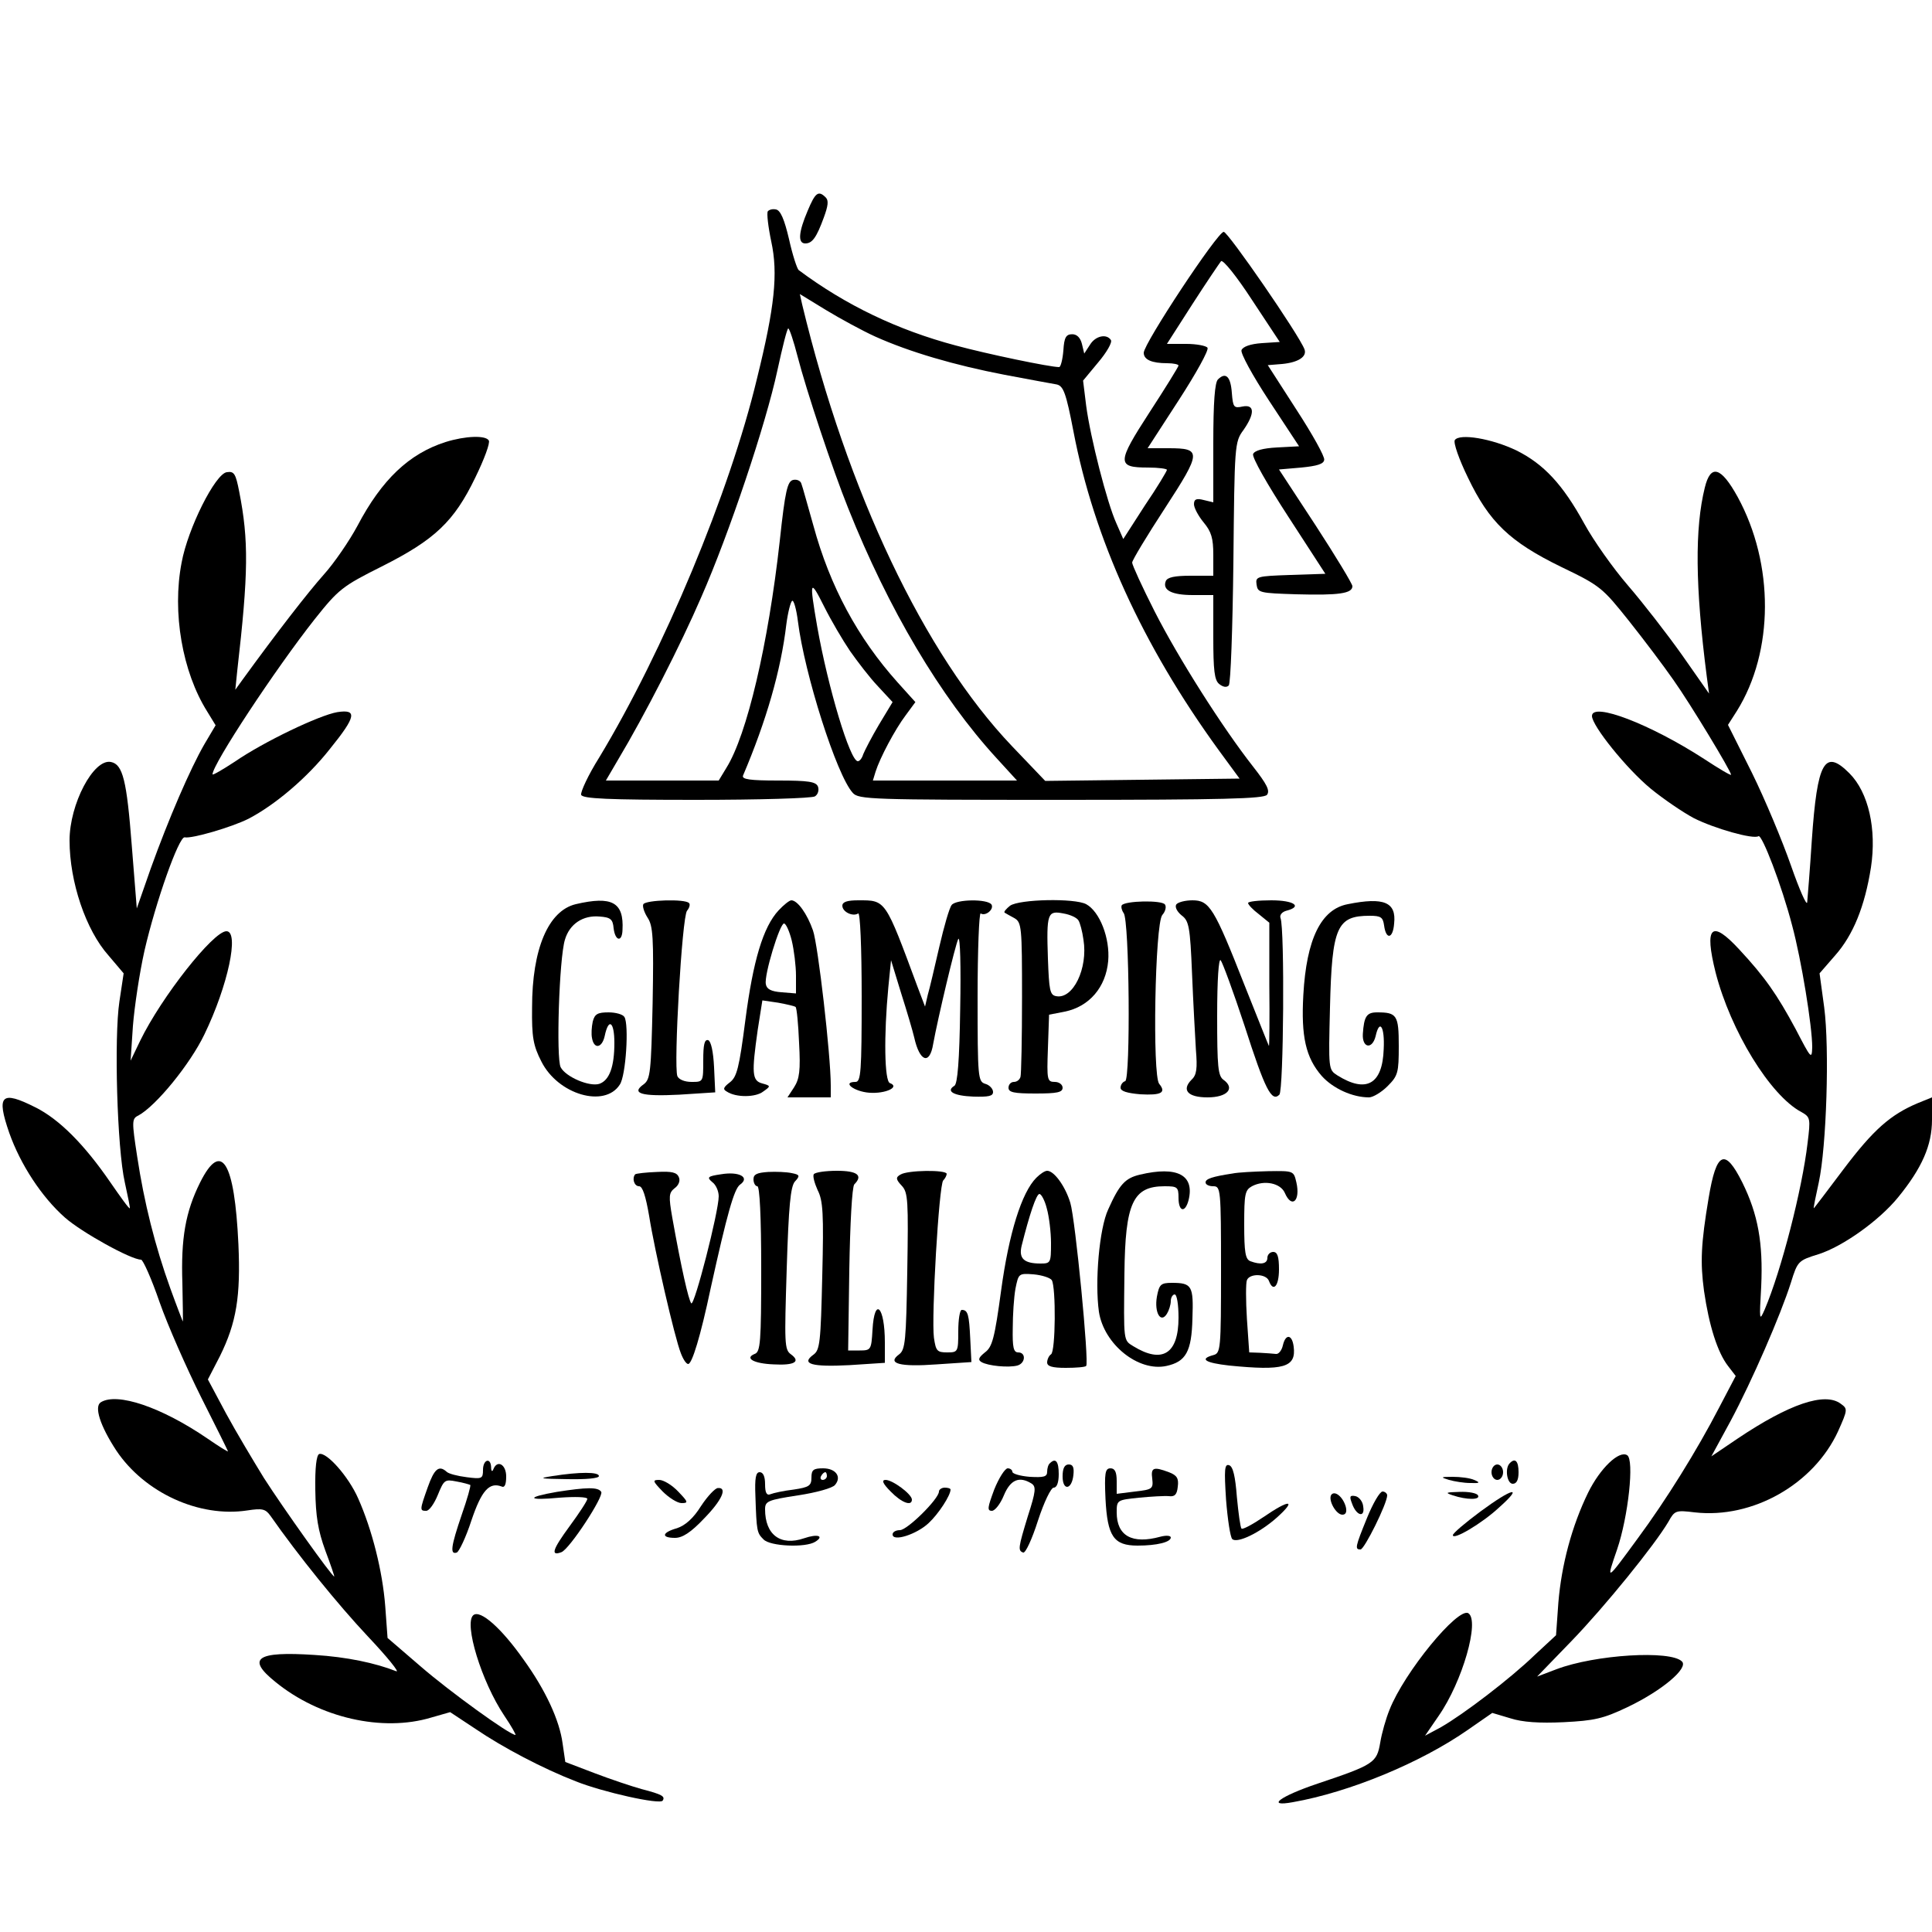 <?xml version="1.0" standalone="no"?>
<!DOCTYPE svg PUBLIC "-//W3C//DTD SVG 20010904//EN"
 "http://www.w3.org/TR/2001/REC-SVG-20010904/DTD/svg10.dtd">
<svg version="1.0" xmlns="http://www.w3.org/2000/svg"
 width="500pt" height="500pt" viewBox="0 0 500 500"
 preserveAspectRatio="xMidYMid meet">

<g transform="translate(0,500) scale(0.1,-0.1)">
<path d="M2090 4454 c-23 -54 -26 -84 -6 -84 18 0 29 15 48 67 11 30 13 44 5
52 -19 19 -27 13 -47 -35z"/>
<path d="M1987 4453 c-3 -5 1 -40 9 -78 18 -83 9 -169 -37 -355 -71 -296 -242
-705 -408 -980 -29 -46 -49 -90 -47 -97 4 -10 68 -13 298 -13 161 0 299 4 307
9 8 5 11 16 8 25 -5 13 -24 16 -103 16 -73 0 -95 3 -91 13 60 141 98 272 112
391 4 31 11 58 15 61 4 3 11 -21 15 -53 17 -136 100 -398 142 -444 15 -17 48
-18 538 -18 424 0 525 3 534 13 8 11 0 27 -36 73 -80 102 -194 282 -255 402
-32 63 -58 120 -58 126 0 6 38 69 85 141 95 146 95 155 9 155 l-54 0 81 125
c44 68 78 129 74 135 -3 5 -28 10 -55 10 l-50 0 66 103 c36 56 70 106 74 111
5 5 41 -40 80 -100 l72 -109 -46 -3 c-30 -2 -49 -9 -53 -18 -3 -8 28 -65 72
-132 l77 -117 -57 -3 c-37 -2 -58 -8 -62 -17 -3 -9 37 -79 91 -162 l96 -148
-91 -3 c-87 -3 -90 -4 -87 -25 3 -21 8 -22 103 -25 110 -3 145 2 145 21 0 6
-43 77 -95 157 l-95 145 58 5 c40 4 58 9 59 20 2 8 -31 67 -72 130 l-74 115
37 3 c42 4 65 19 58 38 -15 39 -198 304 -209 304 -16 0 -207 -289 -207 -313 0
-18 21 -27 61 -27 16 0 29 -3 29 -6 0 -3 -34 -58 -75 -121 -85 -131 -85 -143
-4 -143 27 0 49 -3 49 -6 0 -3 -25 -45 -57 -92 l-56 -87 -18 41 c-24 53 -67
221 -78 304 l-8 65 39 47 c22 26 37 52 33 58 -11 17 -40 11 -54 -12 l-15 -23
-6 25 c-4 16 -13 25 -25 25 -16 0 -21 -8 -23 -42 -2 -24 -7 -43 -11 -43 -24 0
-187 34 -268 56 -150 40 -284 104 -406 195 -4 3 -16 39 -25 80 -12 51 -22 75
-34 77 -9 2 -18 -1 -21 -5z m278 -324 c89 -40 205 -74 335 -99 63 -12 124 -23
135 -25 17 -4 24 -22 43 -121 53 -278 179 -554 375 -824 l55 -75 -252 -3 -251
-3 -86 90 c-227 238 -426 657 -543 1143 l-6 27 67 -41 c38 -23 95 -54 128 -69z
m-201 -51 c22 -86 91 -294 131 -393 104 -261 239 -489 384 -647 l53 -58 -187
0 -186 0 7 23 c11 35 50 109 78 146 l25 34 -46 51 c-103 115 -175 248 -218
406 -15 52 -28 101 -31 108 -2 8 -12 12 -21 10 -15 -3 -21 -27 -35 -158 -30
-269 -85 -502 -138 -587 l-20 -33 -146 0 -146 0 31 53 c70 117 163 299 216
422 72 164 167 447 197 587 13 60 25 108 28 108 3 0 14 -33 24 -72z m136 -763
c19 -27 51 -69 72 -91 l38 -41 -35 -58 c-19 -32 -37 -67 -41 -77 -3 -10 -9
-18 -14 -18 -20 0 -77 190 -105 348 -21 121 -19 126 18 52 18 -36 48 -87 67
-115z"/>
<path d="M3152 4018 c-8 -8 -12 -58 -12 -165 l0 -153 -25 6 c-19 5 -25 2 -25
-11 0 -9 11 -30 25 -47 20 -24 25 -41 25 -84 l0 -54 -59 0 c-41 0 -60 -4 -64
-14 -9 -23 15 -36 70 -36 l53 0 0 -109 c0 -86 3 -111 15 -121 10 -8 19 -10 25
-4 5 5 10 149 12 319 3 303 3 311 26 342 30 43 29 67 -2 61 -23 -5 -25 -2 -28
35 -3 43 -16 55 -36 35z"/>
<path d="M1153 3856 c-94 -30 -165 -97 -228 -217 -21 -39 -60 -96 -87 -126
-41 -46 -121 -149 -211 -273 l-18 -25 5 49 c29 253 30 337 5 464 -9 46 -13 53
-32 50 -30 -4 -101 -146 -117 -234 -25 -129 2 -283 66 -385 l22 -36 -29 -49
c-37 -64 -93 -194 -139 -322 l-36 -103 -13 163 c-13 168 -23 210 -54 216 -45
9 -107 -109 -107 -203 0 -107 42 -232 101 -298 l39 -46 -11 -73 c-14 -93 -6
-380 14 -468 8 -36 14 -66 13 -67 -2 -2 -24 29 -51 68 -66 96 -131 162 -193
193 -89 45 -102 32 -68 -66 29 -82 84 -166 144 -219 43 -38 171 -109 197 -109
5 0 27 -49 48 -110 21 -60 70 -171 108 -247 38 -75 69 -138 69 -139 0 -2 -24
13 -53 33 -120 82 -234 120 -276 94 -18 -11 -2 -61 40 -125 73 -109 214 -174
339 -155 39 6 47 4 60 -14 72 -103 174 -229 252 -312 51 -54 84 -95 73 -90
-53 21 -128 37 -211 42 -151 10 -177 -9 -101 -70 114 -93 277 -130 403 -92
l49 14 65 -43 c72 -49 175 -103 260 -136 70 -28 218 -61 225 -50 7 11 -1 16
-55 30 -25 7 -79 25 -121 41 l-76 29 -7 48 c-8 60 -44 138 -101 217 -57 81
-112 130 -130 115 -25 -21 21 -172 80 -260 19 -28 31 -50 29 -50 -15 0 -170
112 -245 177 l-86 74 -6 82 c-7 91 -34 198 -70 279 -25 57 -82 121 -101 115
-7 -3 -11 -35 -10 -93 1 -68 7 -105 26 -157 14 -37 24 -67 23 -67 -6 0 -132
177 -182 255 -27 44 -72 119 -98 167 l-47 88 31 60 c43 87 54 155 48 290 -10
214 -44 270 -99 160 -38 -76 -50 -145 -46 -261 1 -54 2 -99 1 -99 0 0 -15 38
-32 85 -40 111 -68 223 -86 342 -14 91 -14 98 3 106 46 25 134 133 171 210 61
126 91 267 57 267 -34 0 -168 -170 -223 -283 l-25 -52 6 90 c4 50 17 137 30
195 29 126 89 296 104 293 18 -4 121 26 165 48 69 36 152 106 211 181 68 84
71 103 19 95 -47 -8 -191 -77 -265 -128 -32 -21 -58 -36 -58 -33 0 26 163 273
264 401 62 78 72 86 174 137 137 69 187 116 242 230 23 47 39 90 35 96 -8 14
-61 12 -112 -4z"/>
<path d="M3765 3861 c-4 -7 11 -50 34 -97 55 -115 108 -166 241 -231 102 -49
107 -54 175 -139 39 -49 91 -118 116 -154 44 -62 149 -236 149 -245 0 -3 -32
16 -70 41 -139 90 -290 148 -290 111 0 -25 89 -136 152 -188 33 -27 83 -61
111 -76 53 -27 155 -56 168 -47 9 5 60 -127 87 -231 24 -89 52 -261 52 -315
-1 -33 -3 -30 -43 47 -48 89 -79 134 -146 206 -72 78 -91 60 -61 -60 39 -151
141 -318 222 -361 23 -13 24 -16 16 -80 -14 -120 -68 -330 -111 -431 -14 -32
-14 -28 -9 60 5 112 -8 186 -49 269 -45 90 -67 80 -87 -40 -20 -119 -22 -167
-12 -241 13 -90 35 -159 62 -194 l20 -26 -43 -82 c-57 -110 -137 -239 -211
-339 -82 -112 -82 -112 -53 -28 29 85 45 233 26 244 -21 13 -70 -34 -101 -97
-42 -86 -69 -187 -77 -285 l-6 -84 -55 -51 c-63 -61 -185 -154 -243 -187 l-41
-22 35 51 c62 89 107 247 77 266 -27 16 -166 -153 -204 -250 -9 -22 -20 -60
-24 -85 -9 -52 -16 -57 -162 -106 -98 -33 -135 -61 -64 -48 147 26 331 102
454 188 l62 43 47 -14 c31 -10 75 -13 138 -10 79 4 102 9 165 39 90 43 158
101 141 118 -29 30 -225 18 -325 -20 l-50 -19 89 92 c86 89 215 248 251 309
16 29 19 30 68 24 150 -17 308 73 371 210 25 56 25 58 7 71 -41 31 -133 0
-267 -90 l-68 -46 50 92 c55 103 129 273 156 358 17 55 19 57 71 73 63 20 157
87 206 147 62 76 88 135 88 201 l0 58 -37 -15 c-71 -30 -115 -69 -192 -171
-42 -56 -77 -102 -77 -101 -1 1 5 31 13 67 20 93 28 346 14 453 l-12 88 40 46
c47 53 77 127 93 228 15 99 -6 194 -56 244 -64 64 -83 30 -97 -173 -5 -78 -11
-150 -12 -161 -1 -11 -20 32 -42 95 -22 63 -67 171 -101 240 l-62 124 23 36
c96 154 97 380 2 554 -43 78 -70 86 -85 24 -26 -105 -25 -255 5 -488 l6 -45
-70 100 c-39 55 -102 136 -140 180 -38 44 -89 116 -113 160 -56 102 -105 154
-175 189 -64 31 -148 45 -160 27z"/>
<path d="M1490 2660 c-71 -17 -113 -116 -113 -267 -1 -77 3 -99 24 -140 43
-86 164 -121 203 -60 16 23 24 156 12 175 -4 7 -23 12 -41 12 -28 0 -36 -4
-41 -24 -3 -14 -4 -32 -2 -42 5 -30 26 -27 33 5 10 48 25 37 25 -18 0 -62 -13
-97 -39 -106 -26 -8 -87 18 -100 43 -12 23 -4 281 11 330 12 41 47 64 90 60
28 -2 34 -7 36 -30 4 -34 22 -37 23 -5 4 72 -27 89 -121 67z"/>
<path d="M1665 2660 c-3 -5 2 -21 11 -35 14 -21 16 -52 13 -221 -4 -180 -6
-197 -23 -210 -34 -24 -6 -32 92 -27 l93 6 -3 65 c-2 41 -8 67 -15 70 -10 3
-13 -12 -13 -52 0 -56 0 -56 -30 -56 -18 0 -33 6 -37 15 -10 28 12 412 25 428
6 7 9 17 5 20 -10 11 -111 8 -118 -3z"/>
<path d="M2015 2644 c-40 -43 -66 -130 -86 -284 -16 -124 -22 -147 -40 -161
-17 -13 -19 -18 -8 -24 24 -16 75 -15 94 0 20 14 20 15 -2 21 -27 7 -28 26
-12 139 l12 76 41 -6 c22 -4 43 -9 45 -11 3 -3 7 -44 9 -93 4 -72 1 -93 -13
-115 l-17 -26 56 0 56 0 0 31 c0 78 -33 364 -46 401 -15 43 -40 78 -56 78 -5
0 -20 -12 -33 -26z m34 -78 c6 -25 11 -66 11 -91 l0 -46 -37 3 c-27 2 -39 8
-41 21 -5 23 36 157 47 157 5 0 14 -20 20 -44z"/>
<path d="M2180 2656 c0 -16 27 -29 41 -20 5 3 9 -85 9 -215 0 -195 -2 -221
-16 -221 -36 0 -4 -25 36 -28 42 -3 80 15 53 25 -14 5 -16 122 -4 248 l7 70
26 -85 c15 -47 30 -98 34 -115 14 -63 40 -72 49 -17 12 66 57 256 65 272 5 8
7 -72 5 -179 -2 -138 -7 -196 -15 -201 -23 -14 -2 -26 49 -28 39 -1 51 1 51
12 0 8 -9 18 -20 21 -19 6 -20 15 -20 226 0 121 4 218 8 215 13 -8 35 11 28
23 -10 15 -91 14 -103 -1 -6 -7 -20 -56 -32 -108 -12 -52 -25 -108 -30 -125
l-7 -30 -19 50 c-85 229 -82 225 -154 225 -28 0 -41 -4 -41 -14z"/>
<path d="M2614 2656 c-10 -8 -17 -16 -14 -18 3 -2 14 -8 25 -14 19 -11 20 -22
20 -205 0 -107 -2 -200 -4 -206 -2 -7 -9 -13 -17 -13 -8 0 -14 -7 -14 -15 0
-12 14 -15 70 -15 56 0 70 3 70 15 0 8 -9 15 -20 15 -20 0 -21 5 -18 87 l3 87
41 8 c63 13 106 63 112 131 5 59 -22 128 -57 147 -30 16 -173 13 -197 -4z
m177 -38 c4 -6 10 -28 13 -50 12 -74 -27 -155 -71 -146 -16 3 -18 16 -21 97
-4 118 -1 125 40 117 18 -3 35 -11 39 -18z"/>
<path d="M2903 2657 c-2 -4 0 -13 5 -20 15 -18 18 -430 4 -435 -7 -2 -12 -10
-12 -17 0 -9 17 -14 51 -17 54 -3 68 4 49 27 -18 21 -11 414 8 437 8 9 11 21
7 27 -7 12 -104 10 -112 -2z"/>
<path d="M3044 2659 c-4 -7 3 -19 14 -28 19 -14 22 -29 27 -151 3 -74 8 -163
10 -197 4 -48 2 -65 -11 -77 -27 -27 -10 -46 41 -46 51 0 72 23 42 45 -15 10
-17 34 -17 166 0 95 4 149 9 144 5 -6 33 -82 62 -170 53 -165 70 -198 90 -178
11 11 14 429 3 457 -3 8 4 16 15 19 43 11 20 27 -39 27 -33 0 -60 -3 -60 -7 0
-4 12 -17 28 -29 l27 -22 0 -161 c1 -88 0 -159 -1 -158 -1 1 -29 72 -63 157
-79 201 -91 220 -135 220 -19 0 -38 -5 -42 -11z"/>
<path d="M3488 2660 c-69 -13 -107 -90 -115 -235 -6 -107 6 -162 48 -210 29
-32 79 -55 122 -55 10 0 32 13 48 29 27 27 29 35 29 104 0 80 -5 87 -56 87
-27 0 -34 -10 -37 -56 -2 -36 24 -41 33 -6 10 46 24 26 21 -33 -3 -91 -45
-115 -120 -68 -23 15 -23 15 -19 176 5 209 18 237 103 237 29 0 34 -4 37 -25
5 -38 23 -35 26 5 6 55 -26 69 -120 50z"/>
<path d="M1644 1961 c-9 -10 -3 -31 10 -31 9 0 17 -25 26 -77 14 -89 66 -315
82 -355 6 -16 14 -28 19 -28 10 0 32 72 58 195 43 195 61 258 76 269 27 19 -2
35 -49 27 -35 -5 -37 -8 -23 -20 10 -7 17 -24 17 -37 0 -40 -63 -285 -71 -277
-7 8 -26 92 -49 221 -10 57 -9 65 6 77 10 7 15 19 11 28 -5 13 -18 16 -57 14
-28 -1 -53 -4 -56 -6z"/>
<path d="M1950 1948 c0 -10 5 -18 10 -18 6 0 10 -78 10 -214 0 -190 -2 -215
-17 -220 -27 -11 -2 -25 49 -27 54 -3 71 7 45 26 -17 12 -17 28 -11 221 5 163
10 213 21 226 14 15 13 18 -8 22 -13 3 -41 4 -61 3 -29 -2 -38 -6 -38 -19z"/>
<path d="M2106 1961 c-3 -5 2 -23 10 -41 14 -27 16 -61 12 -222 -4 -172 -6
-192 -23 -204 -33 -24 -4 -32 93 -27 l92 6 0 53 c0 93 -27 120 -32 32 -3 -51
-4 -53 -33 -53 l-30 0 3 210 c2 116 7 214 13 220 23 23 8 35 -45 35 -30 0 -57
-4 -60 -9z"/>
<path d="M2330 1960 c-12 -7 -12 -12 4 -29 16 -17 17 -39 14 -221 -3 -179 -5
-203 -21 -215 -33 -24 2 -33 97 -26 l90 6 -3 60 c-3 63 -6 75 -22 75 -5 0 -9
-25 -9 -55 0 -54 -1 -55 -29 -55 -26 0 -29 4 -34 38 -7 53 13 395 24 407 5 5
9 13 9 17 0 11 -102 10 -120 -2z"/>
<path d="M2682 1952 c-38 -38 -71 -144 -91 -291 -17 -125 -23 -147 -42 -161
-16 -13 -19 -19 -9 -25 17 -10 70 -15 93 -9 21 6 23 34 2 34 -12 0 -15 13 -14
63 0 34 3 80 7 102 8 39 8 40 47 37 22 -2 43 -9 47 -15 11 -18 10 -185 -2
-192 -5 -3 -10 -13 -10 -21 0 -10 13 -14 48 -14 27 0 51 2 53 5 8 8 -28 379
-41 422 -13 43 -42 83 -60 83 -6 0 -18 -8 -28 -18z m27 -79 c6 -21 11 -62 11
-90 0 -51 -1 -53 -27 -53 -43 0 -57 13 -49 46 20 80 38 134 46 134 5 0 14 -17
19 -37z"/>
<path d="M2950 1960 c-38 -9 -53 -25 -82 -90 -23 -49 -35 -187 -24 -265 13
-84 102 -156 175 -140 50 11 65 37 67 123 3 84 -1 92 -53 92 -29 0 -33 -4 -39
-36 -7 -41 10 -70 26 -44 5 8 10 23 10 33 0 9 5 17 10 17 6 0 10 -27 10 -60 0
-94 -42 -120 -117 -74 -26 16 -25 11 -23 188 2 183 22 226 104 226 33 0 36 -2
36 -30 0 -36 17 -40 26 -6 16 65 -29 89 -126 66z"/>
<path d="M3190 1963 c-53 -8 -70 -14 -70 -23 0 -6 9 -10 20 -10 19 0 20 -7 20
-216 0 -207 -1 -216 -20 -221 -37 -10 -21 -20 41 -27 141 -14 174 -5 167 49
-4 32 -21 34 -28 3 -3 -13 -11 -23 -18 -22 -7 1 -25 2 -41 3 l-28 1 -6 87 c-3
48 -3 93 0 100 7 18 50 17 57 -2 11 -30 26 -14 26 30 0 33 -4 45 -15 45 -8 0
-15 -7 -15 -15 0 -16 -17 -19 -44 -9 -13 5 -16 23 -16 95 0 79 2 89 20 99 32
17 74 8 85 -17 18 -42 41 -21 30 27 -7 30 -7 30 -73 29 -37 -1 -78 -3 -92 -6z"/>
<path d="M1250 1196 c0 -23 -3 -24 -42 -19 -24 3 -47 9 -52 14 -20 18 -32 8
-49 -40 -21 -59 -21 -61 -4 -61 8 0 21 19 30 41 16 39 18 41 48 35 18 -3 34
-8 36 -9 2 -2 -8 -37 -22 -77 -28 -82 -31 -104 -13 -98 6 2 24 40 38 83 26 77
46 100 78 88 8 -4 12 5 12 26 0 31 -23 44 -33 19 -3 -8 -6 -6 -6 5 -1 26 -21
20 -21 -7z"/>
<path d="M2717 1213 c-4 -3 -7 -13 -7 -22 0 -13 -9 -15 -45 -13 -25 2 -45 8
-45 13 0 5 -6 9 -12 9 -7 0 -23 -25 -35 -55 -17 -46 -19 -55 -6 -55 8 0 22 18
31 40 17 41 40 50 71 31 13 -8 12 -20 -9 -85 -25 -82 -26 -89 -12 -94 6 -2 23
35 38 82 16 49 34 86 41 86 8 0 13 13 13 35 0 33 -8 43 -23 28z"/>
<path d="M3907 1213 c-13 -13 -7 -53 8 -53 10 0 15 10 15 30 0 29 -9 38 -23
23z"/>
<path d="M2750 1179 c0 -38 24 -35 28 4 2 19 -1 27 -12 27 -11 0 -16 -10 -16
-31z"/>
<path d="M3173 1119 c4 -51 11 -97 16 -102 12 -12 70 15 116 56 52 47 32 47
-35 1 -28 -19 -54 -33 -57 -30 -3 3 -8 40 -12 82 -4 53 -10 79 -20 82 -12 4
-13 -11 -8 -89z"/>
<path d="M3860 1190 c0 -11 7 -20 15 -20 8 0 15 9 15 20 0 11 -7 20 -15 20 -8
0 -15 -9 -15 -20z"/>
<path d="M2100 1176 c0 -21 -6 -25 -46 -31 -26 -3 -53 -9 -60 -12 -10 -4 -14
4 -14 26 0 20 -5 31 -14 31 -10 0 -13 -15 -11 -62 3 -92 4 -95 21 -112 17 -18
109 -22 134 -6 24 15 6 21 -29 9 -61 -21 -101 9 -101 75 0 21 7 24 85 36 47 7
90 19 96 27 18 21 2 43 -31 43 -25 0 -30 -4 -30 -24z m40 4 c0 -5 -5 -10 -11
-10 -5 0 -7 5 -4 10 3 6 8 10 11 10 2 0 4 -4 4 -10z"/>
<path d="M2861 1121 c5 -97 21 -121 83 -121 50 0 86 9 86 21 0 5 -12 6 -27 2
-73 -20 -113 2 -113 63 0 32 1 32 58 38 31 3 66 5 77 4 15 -2 21 4 23 24 3 22
-2 30 -23 38 -40 15 -47 12 -43 -17 3 -26 0 -28 -44 -33 l-48 -6 0 33 c0 24
-5 33 -16 33 -14 0 -16 -12 -13 -79z"/>
<path d="M1430 1180 c-39 -6 -33 -7 38 -8 49 -1 82 2 82 8 0 11 -50 11 -120 0z"/>
<path d="M3750 1170 c14 -4 39 -8 55 -8 25 -1 27 1 10 8 -11 5 -36 8 -55 8
-32 0 -33 -1 -10 -8z"/>
<path d="M1715 1140 c16 -16 38 -30 49 -30 18 0 17 3 -9 30 -16 17 -38 30 -49
30 -18 0 -17 -3 9 -30z"/>
<path d="M2305 1140 c28 -29 55 -39 55 -21 0 14 -50 51 -68 51 -11 0 -8 -9 13
-30z"/>
<path d="M1441 1139 c-81 -14 -77 -23 7 -15 40 3 72 2 72 -3 0 -5 -21 -37 -46
-71 -44 -60 -50 -78 -21 -67 21 8 110 144 103 156 -8 13 -38 12 -115 0z"/>
<path d="M1814 1102 c-20 -32 -41 -50 -62 -57 -39 -11 -42 -25 -5 -25 19 0 41
14 75 50 47 48 61 81 36 79 -7 0 -27 -21 -44 -47z"/>
<path d="M2430 1140 c0 -19 -82 -100 -101 -100 -11 0 -19 -5 -19 -11 0 -20 62
0 93 29 26 24 57 72 57 87 0 3 -7 5 -15 5 -8 0 -15 -5 -15 -10z"/>
<path d="M3445 1131 c-8 -14 13 -51 29 -51 9 0 12 7 9 20 -7 26 -29 44 -38 31z"/>
<path d="M3538 1072 c-31 -76 -32 -82 -17 -82 10 0 69 119 69 140 0 5 -6 10
-12 10 -7 0 -25 -31 -40 -68z"/>
<path d="M3760 1130 c36 -12 72 -12 65 0 -3 6 -25 10 -48 9 -36 -1 -38 -2 -17
-9z"/>
<path d="M3831 1088 c-39 -29 -71 -56 -71 -61 0 -14 75 30 120 72 64 57 35 51
-49 -11z"/>
<path d="M3499 1109 c11 -32 34 -38 29 -8 -1 13 -11 25 -20 27 -15 3 -16 -1
-9 -19z"/>
</g>
</svg>
